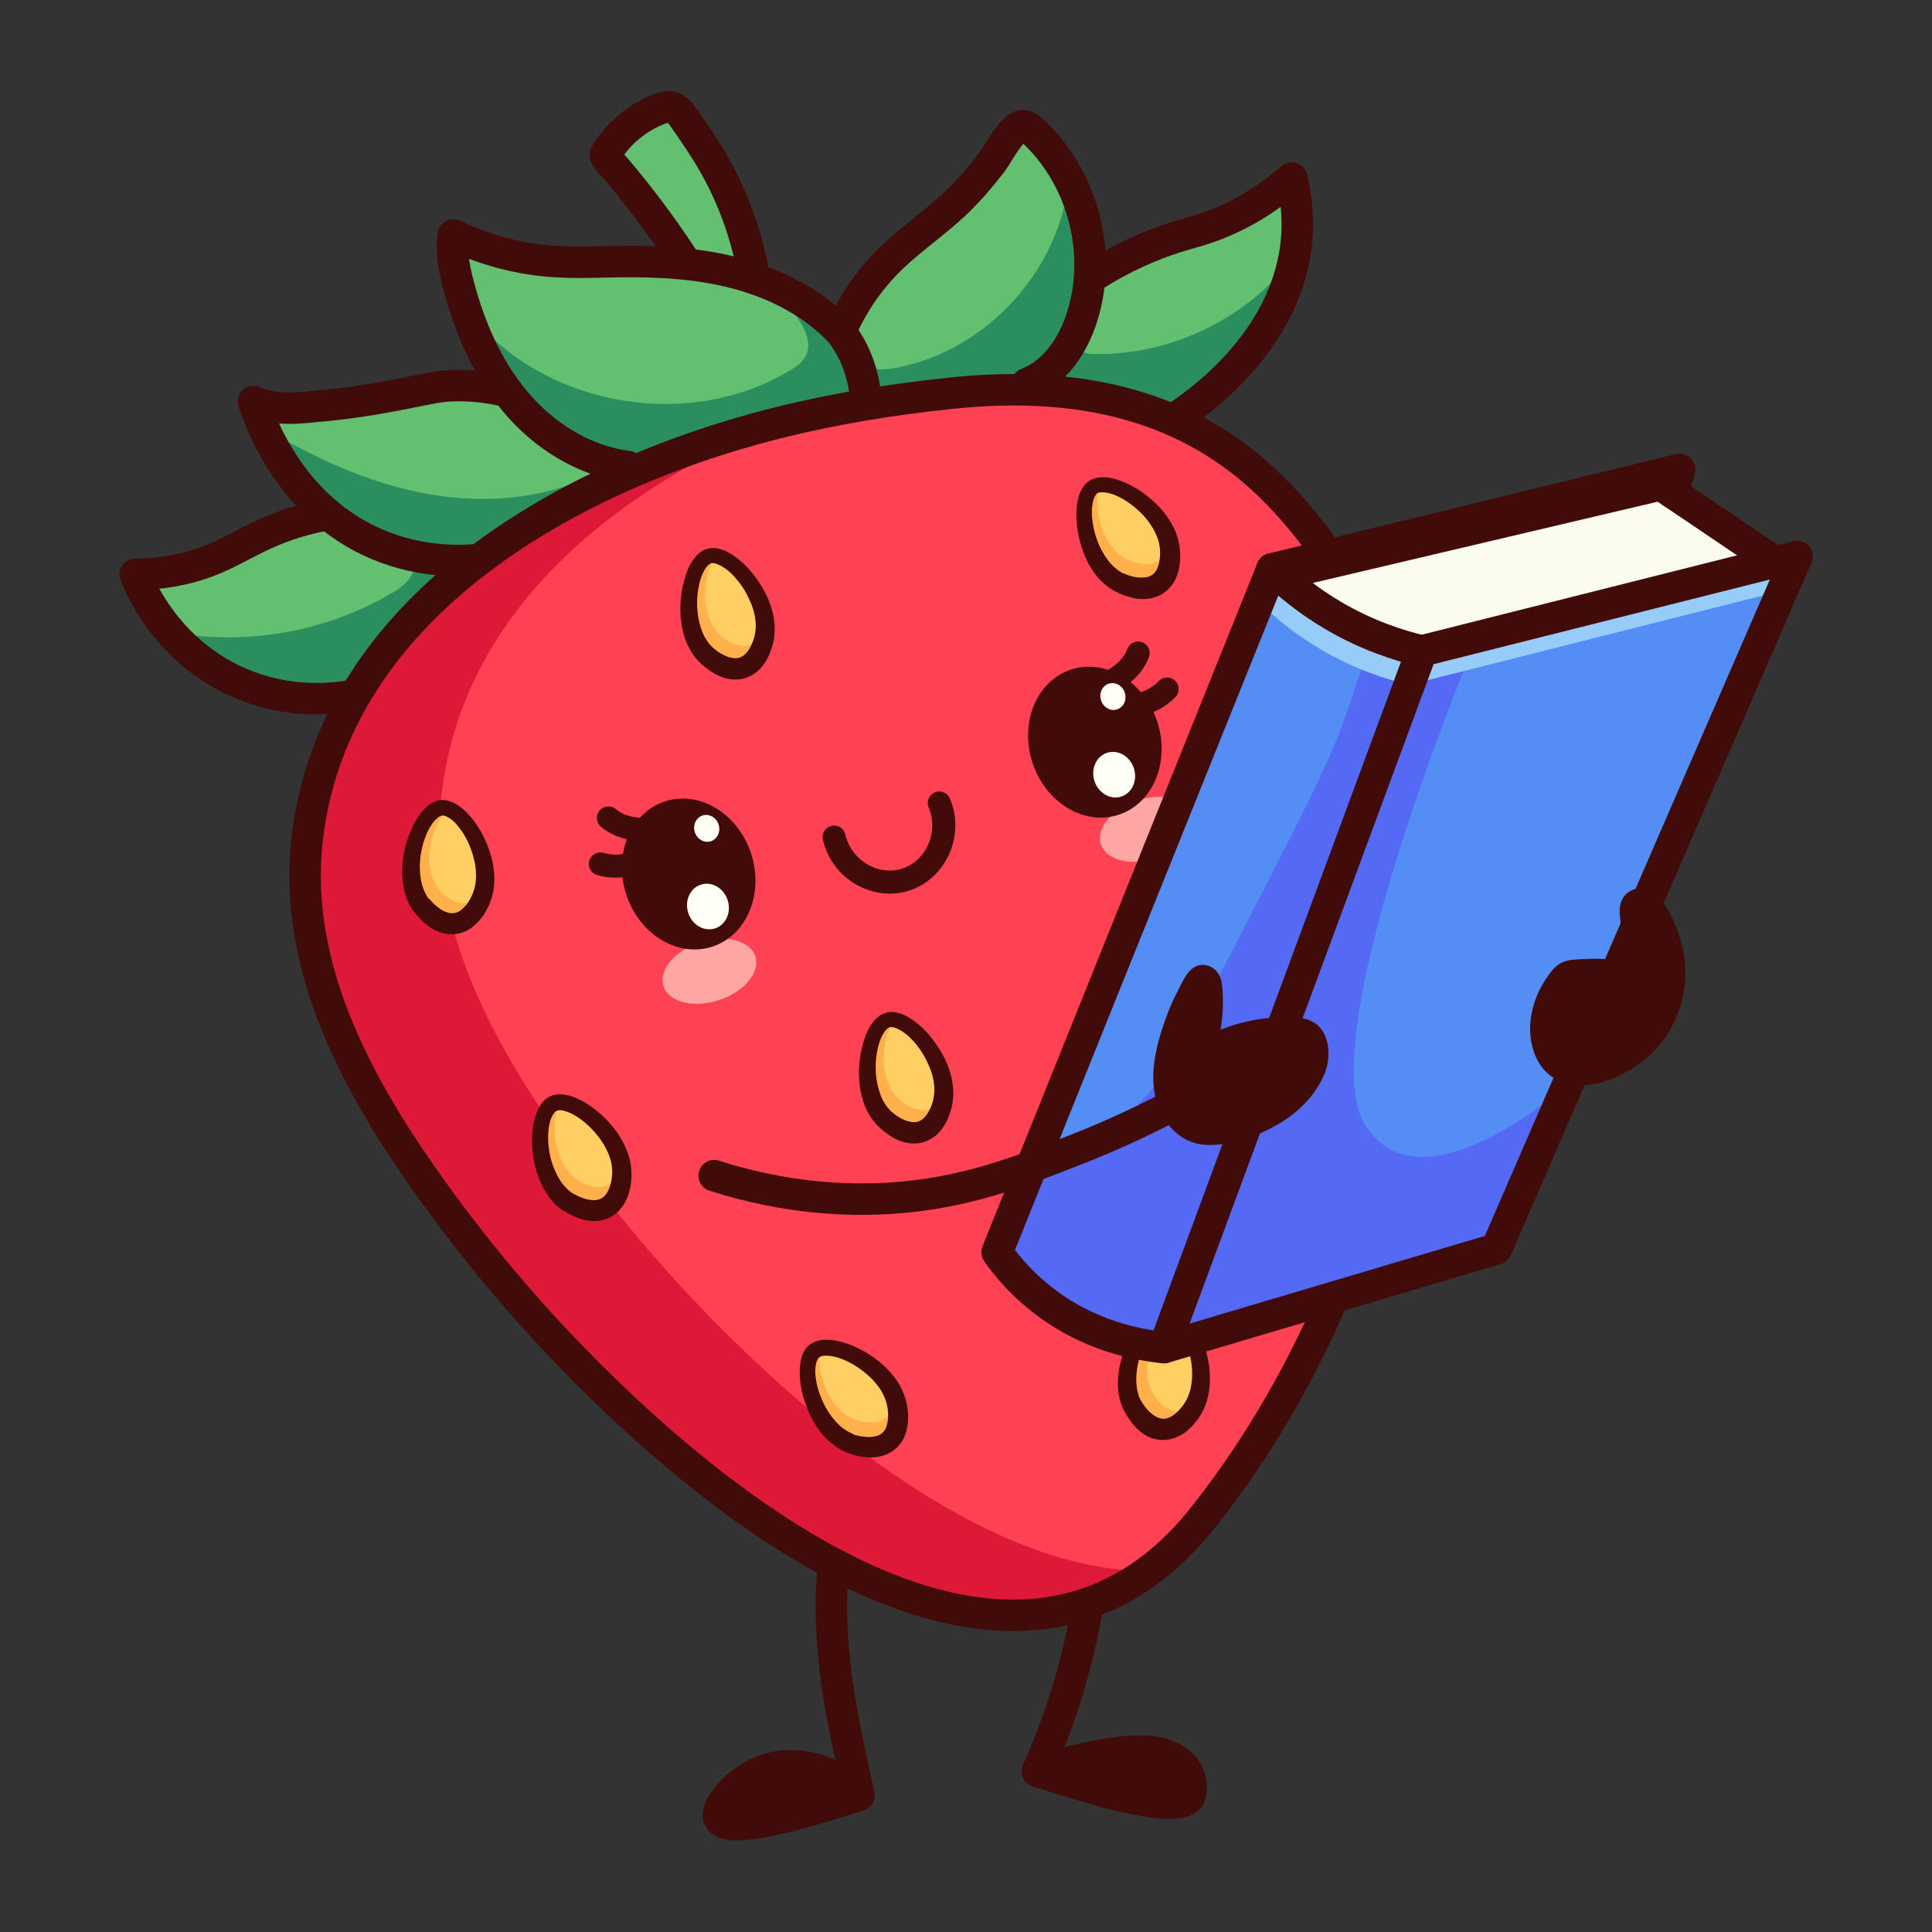 <svg xmlns="http://www.w3.org/2000/svg" xmlns:xlink="http://www.w3.org/1999/xlink" version="1.1" width="1000" height="1000" viewBox="0 0 1000 1000" xml:space="preserve">
<rect x="0" y="0" width="1000" height="1000" fill="#333333" stroke="none"/>
<desc>Created with Fabric.js 3.5.0</desc>
<defs>
</defs>
<rect x="0" y="0" width="100%" height="100%" fill="rgba(255,255,255,0)"/>
<g transform="matrix(-0.909 0 0 0.909 500 500)" id="166112">
<g style="" vector-effect="non-scaling-stroke">
		<g transform="matrix(1 0 0 1 -84.958 460.799)" id="Layer_1">
<path style="stroke: none; stroke-width: 1; stroke-dasharray: none; stroke-linecap: butt; stroke-dashoffset: 0; stroke-linejoin: miter; stroke-miterlimit: 4; is-custom-font: none; font-file-url: none; fill: rgb(65,11,9); fill-rule: nonzero; opacity: 1;" transform=" translate(-915.042, -1460.799)" d="M 879.3 1469.9 c 6.6 3.3 14.4 3.8 21.8 3.8 c 11.5 0 23 -0.9 34.3 -3.2 c 4.9 -1 9.7 -1.9 14 -4.5 c 2.1 -1.3 7.1 -3.8 6.2 -7 c -0.2 -0.8 -0.9 -1.5 -1.6 -2 c -3.6 -2.6 -8.4 -3.8 -12.7 -4.8 c -5.4 -1.3 -10.9 -2.4 -16.4 -3.2 c -9.4 -1.2 -18.8 -1.1 -28.3 -1.1 c -2.4 0 -4.9 0 -7.2 0.6 c -3.8 0.9 -7.2 3.1 -10 5.8 c -2.6 2.5 -4.8 5.6 -5 9.1 c -0.1 1.2 0.1 2.5 0.9 3.5 c 0.5 0.8 1.4 1.3 2.2 1.8 C 878.1 1469.3 878.7 1469.6 879.3 1469.9 z" stroke-linecap="round"/>
</g>
		<g transform="matrix(1 0 0 1 101.597 472.327)" id="Layer_1">
<path style="stroke: none; stroke-width: 1; stroke-dasharray: none; stroke-linecap: butt; stroke-dashoffset: 0; stroke-linejoin: miter; stroke-miterlimit: 4; is-custom-font: none; font-file-url: none; fill: rgb(65,11,9); fill-rule: nonzero; opacity: 1;" transform=" translate(-1101.597, -1472.327)" d="M 1119.7 1460.2 c 11.9 6.1 23.9 19.4 20.8 25.4 c -1.7 3.3 -7 3.4 -10.2 3.4 c -10.5 0 -21.2 -2.7 -31.3 -5.3 c -5.9 -1.5 -11.7 -3.1 -17.5 -4.9 c -3.5 -1 -7 -2.1 -10.4 -3.2 c -1.8 -0.6 -3.6 -1.2 -5.5 -1.7 c -1.2 -0.4 -3.3 -0.5 -3.4 -2.1 c -0.1 -1.7 3.4 -3.7 4.6 -4.6 c 3.7 -2.8 7.8 -5.3 12.1 -7.1 c 8 -3.5 16.9 -5.1 25.6 -4.2 C 1109.8 1456.3 1115 1457.8 1119.7 1460.2 z" stroke-linecap="round"/>
</g>
		<g transform="matrix(1 0 0 1 -84.402 382.966)" id="Layer_1">
<path style="stroke: rgb(65,11,9); stroke-width: 17.925; stroke-dasharray: none; stroke-linecap: round; stroke-dashoffset: 0; stroke-linejoin: round; stroke-miterlimit: 10; is-custom-font: none; font-file-url: none; fill: none; fill-rule: nonzero; opacity: 1;" transform=" translate(-915.598, -1382.966)" d="M 925.6 1289.2 c -0.6 23 0.6 52.5 7.2 85.9 c 6.7 34.1 17.1 62.2 26.6 83.5 c -2.5 -0.8 -53.3 -17.5 -73.2 -9.3 c -2.9 1.2 -9.1 3.7 -12.3 9.9 c -2.5 4.9 -2.6 11 -1.2 13.7 c 3.4 6.3 22.5 6.9 86.7 -14.4" stroke-linecap="round"/>
</g>
		<g transform="matrix(1 0 0 1 100.948 389.81)" id="Layer_1">
<path style="stroke: rgb(65,11,9); stroke-width: 17.925; stroke-dasharray: none; stroke-linecap: round; stroke-dashoffset: 0; stroke-linejoin: round; stroke-miterlimit: 10; is-custom-font: none; font-file-url: none; fill: none; fill-rule: nonzero; opacity: 1;" transform=" translate(-1100.948, -1389.811)" d="M 1062.5 1290.7 c 12.4 28.2 15.5 59.8 13.7 90.5 c -1.9 30.8 -8.6 61 -15.3 91 c 17.1 -16.8 40.8 -21.3 58.8 -12.1 c 11.9 6.1 23.9 19.4 20.8 25.4 c -2.8 5.3 -18.5 6.8 -79.6 -13.3" stroke-linecap="round"/>
</g>
		<g transform="matrix(1 0 0 1 142.032 -320.886)" id="Layer_1">
<path style="stroke: none; stroke-width: 1; stroke-dasharray: none; stroke-linecap: butt; stroke-dashoffset: 0; stroke-linejoin: miter; stroke-miterlimit: 4; is-custom-font: none; font-file-url: none; fill: rgb(99,192,112); fill-rule: nonzero; opacity: 1;" transform=" translate(-1142.032, -679.114)" d="M 1439.8 772.3 c -24.3 -7 -47.3 -26.5 -73.6 -24.9 c -0.6 0 -1.2 0.1 -1.6 -0.3 c -1 -0.7 -0.4 -2.2 0.1 -3.2 c 0.8 -1.4 1.4 -2.8 2 -4.1 c 20.1 -18.1 29.8 -39 33.1 -46.2 c 2.8 -6.1 4.7 -11.4 5.8 -14.9 c -10.2 4.7 -21.9 4.1 -33 3 c -14.1 -1.3 -26.2 -2.6 -50.3 -7.1 c -17.5 -3.3 -21.8 -4.8 -31.6 -5 c -1.8 0 -3.5 0 -5.2 0 c -6.7 -0.9 -13.5 -1.6 -20.3 -2.5 c 11.3 -16.9 18.9 -36.3 24 -56 c 2.3 -8.9 4.1 -18.2 2.6 -27.3 c -17.4 8.4 -36.3 13.6 -55.6 15 c -12.8 1 -25.6 0.3 -38.5 0.2 c -12.4 -0.2 -24.9 0.2 -37.3 1.4 c 3.3 -6.4 6.9 -12.7 11.1 -18.8 c 10.2 -14.4 21.1 -28.3 32.8 -41.6 c 0.4 -0.5 0.8 -1 0.8 -1.6 c 0 -0.5 -0.3 -1 -0.5 -1.5 c -7.1 -11.5 -18.1 -20.6 -30.8 -25.2 c -1.8 -0.6 -3.6 -1.2 -5.5 -1 c -3.5 0.5 -6 3.6 -8 6.5 c -5.7 8.2 -11.4 16.5 -16.4 25.1 c -8.2 14.2 -14.6 29.5 -19 45.3 c -2.1 7.4 -4 14.3 -6.5 21.5 c -17.7 6.3 -34.3 15.9 -47.2 29.6 c -6.7 -15.6 -16.5 -29.9 -28.7 -41.8 c -11.3 -11 -24.4 -19.8 -35.9 -30.5 c -8 -7.5 -15.1 -15.9 -21.8 -24.5 c -3.4 -4.5 -12.1 -21.9 -18.4 -20.6 c -1.6 0.3 -2.9 1.4 -4.1 2.5 c -22.5 20.4 -34.6 51.3 -33.1 81.6 c -0.5 -0.1 -0.9 -0.3 -1.3 -0.4 c -13.1 -3.6 -24.1 -11.5 -37 -16.4 c -14.9 -5.7 -21.8 -6.3 -34.4 -11.3 c -10.8 -4.3 -25.8 -11.8 -42.2 -26.1 c -3.1 13 -3.5 24.3 -2.9 33.5 c 4.4 61 60.6 97.7 70.8 104.2 l 465.2 156.5 c 10.2 2 37.3 6 67 -7.2 c 40 -17.8 55.3 -53.5 58.5 -61.4 C 1458.6 776.9 1447.4 774.4 1439.8 772.3 z" stroke-linecap="round"/>
</g>
		<g transform="matrix(1 0 0 1 134.1 -298.717)" id="Layer_1">
<path style="stroke: none; stroke-width: 1; stroke-dasharray: none; stroke-linecap: butt; stroke-dashoffset: 0; stroke-linejoin: miter; stroke-miterlimit: 4; is-custom-font: none; font-file-url: none; fill: rgb(23,125,89); fill-rule: nonzero; opacity: 0.74;" transform=" translate(-1134.1, -701.283)" d="M 1445.2 811.1 c -41.2 5.8 -84.4 -2.9 -120 -24.5 c -6.7 -4 -14 -11.8 -10 -18.5 c 1.8 -3 5.2 -4.4 8.4 -5.7 c 32.6 -13.8 60.4 -38.7 77.7 -69.6 c -29.4 17.6 -61 32.3 -94.7 38.4 s -69.8 2.8 -99.9 -13.6 c 29.1 -23.5 53.8 -52.5 72.3 -84.9 c -43 49.7 -123.1 62.2 -179.2 27.9 c -3.1 -1.9 -6.1 -3.9 -8 -7 c -5.6 -9 1.7 -20.3 8.6 -28.3 c -11.3 9.1 -22.6 18.3 -33.9 27.4 c -2.9 2.3 -5.8 4.7 -9.3 6.1 c -5.6 2.2 -12 1.6 -17.9 0.5 c -50.1 -9.6 -91.5 -54 -97.5 -104.6 c -11.5 27.8 -14.2 59.2 -7.6 88.5 c 0.5 2.2 1 4.8 -0.5 6.5 c -1.3 1.5 -3.5 1.7 -5.4 1.8 c -44.3 1.3 -88.7 -20.1 -115.3 -55.6 c 7.6 25.1 16.5 45.8 35 65.2 c 8.6 9 22 24 34.3 28.1 c 0.1 0 465.2 156.5 465.2 156.5 c 10.2 2 37.3 6 67 -7.2 c 14.3 -6.3 29.6 -17.9 40.7 -28.9 C 1452 810.1 1448.6 810.6 1445.2 811.1 z" stroke-linecap="round"/>
</g>
		<g transform="matrix(1 0 0 1 58.866 20.81)" id="Layer_1">
<path style="stroke: none; stroke-width: 1; stroke-dasharray: none; stroke-linecap: butt; stroke-dashoffset: 0; stroke-linejoin: miter; stroke-miterlimit: 4; is-custom-font: none; font-file-url: none; fill: rgb(254,65,83); fill-rule: nonzero; opacity: 1;" transform=" translate(-1058.866, -1020.81)" d="M 898.9 682.8 c -27.7 9.1 -53.2 24.3 -75.8 47.4 c -101.1 103.6 -94.5 269.8 -54.3 398.6 c 20.9 66.7 52.6 130.2 96.1 185.1 c 108.4 136.8 282.7 -9.8 366.8 -98.6 c 28.6 -30.2 54.9 -62.6 78.7 -96.7 c 38.3 -54.8 72 -119.5 65 -188.4 c -13.1 -129.2 -139.7 -203.8 -253.2 -235.5 c -37.2 -10.4 -75.7 -16.9 -114.1 -20.9 C 969.8 669.8 932.8 671.7 898.9 682.8 z" stroke-linecap="round"/>
</g>
		<g transform="matrix(1 0 0 1 136.314 30.208)" id="Layer_1">
<path style="stroke: none; stroke-width: 1; stroke-dasharray: none; stroke-linecap: butt; stroke-dashoffset: 0; stroke-linejoin: miter; stroke-miterlimit: 4; is-custom-font: none; font-file-url: none; fill: rgb(211,11,47); fill-rule: nonzero; opacity: 0.74;" transform=" translate(-1136.314, -1030.208)" d="M 1375.5 930.2 c -13.1 -129.2 -139.7 -203.8 -253.2 -235.5 c -5 -1.4 -10 -2.7 -15.1 -4 c 93.7 39 180.9 108.3 191.7 214.3 c 7 68.9 -26.7 133.6 -65 188.4 c -23.9 34.1 -50.1 66.5 -78.7 96.7 c -59.5 62.9 -164.4 154.8 -259 154.4 c 108.3 79.9 259.2 -48.5 335.6 -129.2 c 28.6 -30.2 54.9 -62.6 78.7 -96.7 C 1348.8 1063.8 1382.5 999.1 1375.5 930.2 z" stroke-linecap="round"/>
</g>
		<g transform="matrix(1 0 0 1 -91.821 -244.593)" id="Layer_1">
<path style="stroke: none; stroke-width: 1; stroke-dasharray: none; stroke-linecap: butt; stroke-dashoffset: 0; stroke-linejoin: miter; stroke-miterlimit: 4; is-custom-font: none; font-file-url: none; fill: rgb(255,207,99); fill-rule: nonzero; opacity: 1;" transform=" translate(-908.179, -755.408)" d="M 913.5 781.1 c -0.6 0.3 -14.1 7.7 -23.1 1.2 c -8.2 -5.9 -6.7 -19.1 -6.5 -20.8 c 2.8 -22.3 33.4 -40.9 43.5 -34.3 C 937.6 733.9 933.1 770.1 913.5 781.1 z" stroke-linecap="round"/>
</g>
		<g transform="matrix(1 0 0 1 -91.807 -244.64)" id="Layer_1">
<path style="stroke: none; stroke-width: 1; stroke-dasharray: none; stroke-linecap: butt; stroke-dashoffset: 0; stroke-linejoin: miter; stroke-miterlimit: 4; is-custom-font: none; font-file-url: none; fill: rgb(255,176,74); fill-rule: nonzero; opacity: 1;" transform=" translate(-908.193, -755.36)" d="M 927.5 727.2 c -1.2 -0.8 -2.6 -1.2 -4.3 -1.3 c 5.2 9.1 0.7 33.9 -13.8 42 c -0.5 0.3 -11.6 6.4 -19.1 1 c -4 -2.9 -5.2 -7.8 -5.5 -11.7 c -0.4 1.4 -0.7 2.8 -0.9 4.2 c -0.2 1.7 -1.7 14.9 6.5 20.8 c 9 6.4 22.5 -0.9 23.1 -1.2 C 933.1 770.1 937.6 733.9 927.5 727.2 z" stroke-linecap="round"/>
</g>
		<g transform="matrix(1 0 0 1 -92.417 -243.624)" id="Layer_1">
<path style="stroke: none; stroke-width: 1; stroke-dasharray: none; stroke-linecap: butt; stroke-dashoffset: 0; stroke-linejoin: miter; stroke-miterlimit: 4; is-custom-font: none; font-file-url: none; fill: rgb(65,11,9); fill-rule: nonzero; opacity: 1;" transform=" translate(-907.583, -756.376)" d="M 916.3 786 l -0.8 0.4 l -0.7 0.4 c -0.5 0.2 -0.9 0.5 -1.4 0.7 c -0.9 0.4 -1.9 0.8 -2.8 1.2 c -1.9 0.7 -3.9 1.3 -6 1.8 c -2.1 0.4 -4.3 0.7 -6.7 0.5 c -2.3 -0.1 -4.8 -0.6 -7.1 -1.6 c -2.4 -0.9 -4.5 -2.5 -6.3 -4.3 c -0.4 -0.5 -0.8 -0.9 -1.3 -1.4 l -1.1 -1.5 c -0.4 -0.5 -0.6 -1 -0.9 -1.6 c -0.3 -0.5 -0.6 -1.1 -0.8 -1.6 c -1 -2.1 -1.5 -4.3 -1.9 -6.4 c -0.4 -2.1 -0.5 -4.2 -0.5 -6.3 c 0 -4 0.8 -8.4 2.2 -12.3 c 1.4 -3.9 3.5 -7.4 5.8 -10.6 c 2.3 -3.2 5 -6 7.9 -8.6 c 2.9 -2.6 6 -4.9 9.3 -6.8 c 3.3 -2 6.8 -3.7 10.6 -4.9 c 1.9 -0.6 3.9 -1.1 6.1 -1.3 c 2.2 -0.2 4.5 -0.2 7 0.6 c 0.6 0.2 1.3 0.4 1.9 0.8 l 0.9 0.5 c 0.3 0.2 0.6 0.4 0.9 0.6 c 0.6 0.4 1.1 0.9 1.5 1.4 c 0.5 0.5 0.8 1 1.2 1.5 c 1.4 2.1 2.2 4.2 2.7 6.2 c 0.6 2 0.9 4.1 1 6 c 0.2 2 0.2 3.9 0.1 5.9 c -0.1 3.9 -0.7 7.7 -1.6 11.4 c -0.9 3.7 -2.1 7.4 -3.7 11 c -1.6 3.6 -3.6 7 -6.2 10.2 C 923.1 780.9 920 783.8 916.3 786 z M 910.8 776.3 c 2.5 -1.3 4.7 -3.2 6.8 -5.4 c 2 -2.3 3.7 -4.9 5.2 -7.7 c 3 -5.6 4.8 -12.1 5.4 -18.5 c 0.1 -1.6 0.2 -3.2 0.1 -4.7 c -0.1 -1.6 -0.3 -3.1 -0.6 -4.5 c -0.3 -1.4 -0.9 -2.6 -1.4 -3.5 c -0.2 -0.2 -0.3 -0.4 -0.4 -0.6 c -0.1 -0.2 -0.3 -0.3 -0.4 -0.4 c -0.1 0 -0.1 -0.1 -0.2 -0.2 c -0.1 0 -0.2 -0.1 -0.2 -0.1 c -0.1 -0.1 -0.4 -0.1 -0.6 -0.2 c -0.8 -0.3 -2.1 -0.3 -3.5 -0.2 c -1.4 0.2 -2.8 0.5 -4.3 1 c -2.9 1 -5.8 2.5 -8.5 4.3 c -2.7 1.8 -5.2 3.9 -7.5 6.1 c -2.3 2.3 -4.4 4.7 -6.1 7.4 c -1.7 2.6 -3.1 5.4 -4 8.2 c -0.9 2.9 -1.2 5.6 -1.1 8.6 c 0.1 3 0.7 5.8 1.7 8 c 1.1 2.2 2.5 3.5 4.3 4.2 c 0.9 0.4 2 0.6 3.2 0.7 c 1.2 0.1 2.5 0 3.9 -0.1 c 1.4 -0.2 2.8 -0.5 4.3 -1 c 0.7 -0.2 1.4 -0.5 2.1 -0.8 c 0.3 -0.1 0.7 -0.3 1 -0.4 L 910.8 776.3 z" stroke-linecap="round"/>
</g>
		<g transform="matrix(1 0 0 1 -112.658 230.796)" id="Layer_1">
<path style="stroke: none; stroke-width: 1; stroke-dasharray: none; stroke-linecap: butt; stroke-dashoffset: 0; stroke-linejoin: miter; stroke-miterlimit: 4; is-custom-font: none; font-file-url: none; fill: rgb(255,207,99); fill-rule: nonzero; opacity: 1;" transform=" translate(-887.342, -1230.796)" d="M 905.8 1249.3 c -0.3 0.6 -6.8 14.5 -17.8 14.7 c -10.1 0.1 -16.8 -11.4 -17.6 -12.9 c -11 -19.6 2.6 -52.8 14.6 -53.5 C 897.1 1197 915 1228.8 905.8 1249.3 z" stroke-linecap="round"/>
</g>
		<g transform="matrix(1 0 0 1 -111.532 230.895)" id="Layer_1">
<path style="stroke: none; stroke-width: 1; stroke-dasharray: none; stroke-linecap: butt; stroke-dashoffset: 0; stroke-linejoin: miter; stroke-miterlimit: 4; is-custom-font: none; font-file-url: none; fill: rgb(255,176,74); fill-rule: nonzero; opacity: 1;" transform=" translate(-888.467, -1230.895)" d="M 885 1197.7 c -1.4 0.1 -2.8 0.6 -4.2 1.5 c 9.6 4.2 20.7 26.8 13.9 42 c -0.2 0.5 -5.6 12 -14.7 12.2 c -4.9 0.1 -8.8 -3.2 -11.4 -6.1 c 0.5 1.4 1.1 2.7 1.8 3.9 c 0.8 1.5 7.5 13 17.6 12.9 c 11.1 -0.2 17.5 -14.1 17.8 -14.7 C 915 1228.8 897.1 1197 885 1197.7 z" stroke-linecap="round"/>
</g>
		<g transform="matrix(1 0 0 1 -112.692 231.61)" id="Layer_1">
<path style="stroke: none; stroke-width: 1; stroke-dasharray: none; stroke-linecap: butt; stroke-dashoffset: 0; stroke-linejoin: miter; stroke-miterlimit: 4; is-custom-font: none; font-file-url: none; fill: rgb(65,11,9); fill-rule: nonzero; opacity: 1;" transform=" translate(-887.308, -1231.61)" d="M 910.8 1251.6 l -0.4 0.8 l -0.4 0.7 c -0.2 0.5 -0.5 0.9 -0.7 1.4 c -0.5 0.9 -1 1.8 -1.6 2.6 c -1.1 1.7 -2.4 3.4 -3.8 5 c -1.5 1.6 -3.1 3.1 -5 4.4 c -2 1.3 -4.2 2.4 -6.7 2.9 c -2.5 0.6 -5.1 0.7 -7.6 0.2 c -0.6 -0.1 -1.2 -0.3 -1.9 -0.4 l -1.8 -0.6 c -0.6 -0.2 -1.1 -0.5 -1.7 -0.7 c -0.5 -0.3 -1.1 -0.5 -1.6 -0.8 c -2.1 -1.1 -3.8 -2.6 -5.3 -4.1 c -1.6 -1.5 -2.9 -3.1 -4.1 -4.7 c -2.4 -3.2 -4.4 -7.2 -5.5 -11.2 c -1.1 -4 -1.6 -8 -1.6 -11.9 c 0 -3.9 0.4 -7.8 1.2 -11.6 c 0.8 -3.8 1.9 -7.4 3.4 -11 c 1.4 -3.6 3.3 -7 5.6 -10.3 c 1.2 -1.6 2.5 -3.2 4.1 -4.7 c 1.6 -1.5 3.5 -2.9 6 -3.7 c 0.7 -0.2 1.3 -0.4 2 -0.5 l 1.1 -0.1 c 0.4 0 0.7 0 1.1 0 c 0.7 0 1.4 0.1 2 0.2 c 0.7 0.1 1.3 0.3 1.9 0.5 c 2.4 0.8 4.2 2.1 5.9 3.4 c 1.7 1.3 3.1 2.8 4.4 4.3 c 1.3 1.5 2.5 3.1 3.6 4.7 c 2.2 3.2 4 6.6 5.5 10.1 c 1.5 3.5 2.7 7.2 3.5 11 c 0.8 3.8 1.2 7.8 1.1 11.9 C 913.3 1243.4 912.5 1247.6 910.8 1251.6 z M 900.7 1247 c 1.2 -2.5 1.9 -5.4 2.2 -8.4 c 0.3 -3 0.1 -6.2 -0.3 -9.3 c -1 -6.3 -3.3 -12.6 -6.7 -18.1 c -0.8 -1.4 -1.7 -2.7 -2.8 -3.9 c -1 -1.2 -2.1 -2.3 -3.2 -3.2 c -1.1 -0.9 -2.3 -1.6 -3.2 -2 c -0.2 -0.1 -0.5 -0.2 -0.7 -0.2 c -0.2 0 -0.4 -0.1 -0.6 -0.1 c -0.1 0 -0.2 0 -0.3 0 c -0.1 0 -0.2 0 -0.3 0 c -0.2 0 -0.4 0.1 -0.6 0.2 c -0.8 0.3 -1.9 1 -2.9 1.9 c -1 0.9 -1.9 2.1 -2.8 3.3 c -1.7 2.6 -3.2 5.5 -4.3 8.5 c -1.1 3 -1.9 6.2 -2.4 9.4 c -0.5 3.2 -0.7 6.4 -0.5 9.6 c 0.2 3.1 0.7 6.2 1.7 9 c 1 2.8 2.3 5.2 4.3 7.6 c 1.8 2.3 4 4.3 6.2 5.4 c 2.1 1.1 4.1 1.4 6 0.8 c 1 -0.2 2 -0.7 3 -1.3 c 1 -0.6 2.1 -1.5 3.1 -2.4 c 1 -1 2 -2.1 2.8 -3.3 c 0.4 -0.6 0.9 -1.2 1.3 -1.9 c 0.2 -0.3 0.4 -0.6 0.6 -1 L 900.7 1247 z" stroke-linecap="round"/>
</g>
		<g transform="matrix(1 0 0 1 136.081 -201.538)" id="Layer_1">
<path style="stroke: none; stroke-width: 1; stroke-dasharray: none; stroke-linecap: butt; stroke-dashoffset: 0; stroke-linejoin: miter; stroke-miterlimit: 4; is-custom-font: none; font-file-url: none; fill: rgb(255,207,99); fill-rule: nonzero; opacity: 1;" transform=" translate(-1136.082, -798.462)" d="M 1148.8 822.1 c -0.4 0.5 -11.2 11.5 -21.7 8 c -9.6 -3.2 -12.1 -16.3 -12.4 -18 c -3.9 -22.2 19.9 -48.9 31.4 -45.7 C 1157.8 769.8 1164.2 805.7 1148.8 822.1 z" stroke-linecap="round"/>
</g>
		<g transform="matrix(1 0 0 1 136.158 -201.589)" id="Layer_1">
<path style="stroke: none; stroke-width: 1; stroke-dasharray: none; stroke-linecap: butt; stroke-dashoffset: 0; stroke-linejoin: miter; stroke-miterlimit: 4; is-custom-font: none; font-file-url: none; fill: rgb(255,176,74); fill-rule: nonzero; opacity: 1;" transform=" translate(-1136.158, -798.411)" d="M 1146.2 766.4 c -1.4 -0.4 -2.9 -0.3 -4.5 0 c 7.7 7.1 10.7 32.1 -0.7 44.2 c -0.4 0.4 -9.2 9.5 -17.9 6.6 c -4.7 -1.6 -7.3 -5.9 -8.7 -9.5 c 0 1.5 0.2 2.9 0.4 4.3 c 0.3 1.7 2.8 14.8 12.4 18 c 10.5 3.5 21.2 -7.5 21.7 -8 C 1164.2 805.7 1157.8 769.8 1146.2 766.4 z" stroke-linecap="round"/>
</g>
		<g transform="matrix(1 0 0 1 135.796 -200.548)" id="Layer_1">
<path style="stroke: none; stroke-width: 1; stroke-dasharray: none; stroke-linecap: butt; stroke-dashoffset: 0; stroke-linejoin: miter; stroke-miterlimit: 4; is-custom-font: none; font-file-url: none; fill: rgb(65,11,9); fill-rule: nonzero; opacity: 1;" transform=" translate(-1135.796, -799.452)" d="M 1152.8 825.9 l -0.6 0.6 l -0.6 0.6 c -0.4 0.4 -0.8 0.7 -1.1 1.1 c -0.8 0.7 -1.5 1.3 -2.4 2 c -1.6 1.2 -3.3 2.4 -5.2 3.5 c -1.9 1 -3.9 1.9 -6.2 2.5 c -2.3 0.5 -4.7 0.9 -7.3 0.6 c -2.5 -0.2 -5.1 -1.1 -7.3 -2.3 c -0.5 -0.3 -1.1 -0.6 -1.6 -1 l -1.5 -1.1 c -0.5 -0.4 -0.9 -0.8 -1.3 -1.2 c -0.4 -0.4 -0.9 -0.8 -1.2 -1.3 c -1.6 -1.8 -2.7 -3.7 -3.7 -5.6 c -1 -1.9 -1.7 -3.9 -2.3 -5.8 c -1.2 -3.8 -1.8 -8.3 -1.5 -12.4 c 0.2 -4.1 1.1 -8.1 2.4 -11.8 c 1.3 -3.7 3 -7.2 5 -10.5 c 2 -3.3 4.3 -6.4 6.8 -9.3 c 2.5 -2.9 5.4 -5.5 8.7 -7.9 c 1.7 -1.1 3.4 -2.2 5.4 -3.1 c 2 -0.8 4.2 -1.5 6.9 -1.5 c 0.7 0 1.3 0 2 0.2 l 1 0.2 c 0.3 0.1 0.7 0.2 1 0.3 c 0.7 0.2 1.3 0.6 1.9 0.9 c 0.6 0.3 1.1 0.7 1.6 1.1 c 2 1.6 3.3 3.4 4.4 5.1 c 1.1 1.8 2 3.6 2.7 5.5 c 0.7 1.8 1.3 3.7 1.8 5.6 c 1 3.7 1.6 7.5 1.9 11.4 c 0.3 3.8 0.2 7.7 -0.3 11.6 c -0.5 3.9 -1.4 7.8 -2.9 11.5 C 1157.8 819 1155.7 822.7 1152.8 825.9 z M 1144.7 818.2 c 2 -2 3.6 -4.4 4.9 -7.1 c 1.2 -2.8 2.1 -5.8 2.7 -8.9 c 1.2 -6.3 1.1 -13 -0.3 -19.2 c -0.3 -1.6 -0.8 -3.1 -1.3 -4.6 c -0.5 -1.5 -1.2 -2.8 -1.9 -4.1 c -0.7 -1.2 -1.6 -2.3 -2.4 -2.9 c -0.2 -0.1 -0.4 -0.3 -0.6 -0.4 c -0.2 -0.1 -0.4 -0.2 -0.5 -0.3 c -0.1 0 -0.2 -0.1 -0.2 -0.1 c -0.1 0 -0.2 0 -0.3 0 c -0.1 -0.1 -0.4 0 -0.6 0 c -0.9 0 -2.1 0.3 -3.4 0.9 c -1.3 0.6 -2.5 1.3 -3.8 2.2 c -2.5 1.8 -4.8 4.1 -6.8 6.6 c -2.1 2.5 -3.9 5.2 -5.4 8.1 c -1.5 2.9 -2.8 5.8 -3.7 8.8 c -0.9 3 -1.4 6.1 -1.4 9 c 0 3 0.5 5.7 1.5 8.6 c 1 2.8 2.4 5.4 4 7.1 c 1.7 1.8 3.4 2.6 5.4 2.8 c 1 0.1 2.1 0 3.3 -0.3 c 1.2 -0.2 2.4 -0.7 3.7 -1.3 c 1.3 -0.6 2.5 -1.3 3.8 -2.2 c 0.6 -0.4 1.2 -0.9 1.8 -1.4 c 0.3 -0.2 0.6 -0.5 0.9 -0.7 L 1144.7 818.2 z" stroke-linecap="round"/>
</g>
		<g transform="matrix(1 0 0 1 34.397 62.562)" id="Layer_1">
<path style="stroke: none; stroke-width: 1; stroke-dasharray: none; stroke-linecap: butt; stroke-dashoffset: 0; stroke-linejoin: miter; stroke-miterlimit: 4; is-custom-font: none; font-file-url: none; fill: rgb(255,207,99); fill-rule: nonzero; opacity: 1;" transform=" translate(-1034.397, -1062.562)" d="M 1047.1 1086.2 c -0.4 0.5 -11.2 11.5 -21.7 8 c -9.6 -3.2 -12.1 -16.3 -12.4 -18 c -3.9 -22.2 19.9 -48.9 31.4 -45.7 C 1056.2 1033.9 1062.5 1069.9 1047.1 1086.2 z" stroke-linecap="round"/>
</g>
		<g transform="matrix(1 0 0 1 34.474 62.611)" id="Layer_1">
<path style="stroke: none; stroke-width: 1; stroke-dasharray: none; stroke-linecap: butt; stroke-dashoffset: 0; stroke-linejoin: miter; stroke-miterlimit: 4; is-custom-font: none; font-file-url: none; fill: rgb(255,176,74); fill-rule: nonzero; opacity: 1;" transform=" translate(-1034.474, -1062.611)" d="M 1044.5 1030.6 c -1.4 -0.4 -2.9 -0.3 -4.5 0 c 7.7 7.1 10.7 32.1 -0.7 44.2 c -0.4 0.4 -9.2 9.5 -17.9 6.6 c -4.7 -1.6 -7.3 -5.9 -8.7 -9.5 c 0 1.5 0.2 2.9 0.4 4.3 c 0.3 1.7 2.8 14.8 12.4 18 c 10.5 3.5 21.2 -7.5 21.7 -8 C 1062.5 1069.9 1056.2 1033.9 1044.5 1030.6 z" stroke-linecap="round"/>
</g>
		<g transform="matrix(1 0 0 1 34.096 63.652)" id="Layer_1">
<path style="stroke: none; stroke-width: 1; stroke-dasharray: none; stroke-linecap: butt; stroke-dashoffset: 0; stroke-linejoin: miter; stroke-miterlimit: 4; is-custom-font: none; font-file-url: none; fill: rgb(65,11,9); fill-rule: nonzero; opacity: 1;" transform=" translate(-1034.096, -1063.652)" d="M 1051.1 1090.1 l -0.6 0.6 l -0.6 0.6 c -0.4 0.4 -0.8 0.7 -1.1 1.1 c -0.8 0.7 -1.5 1.3 -2.4 2 c -1.6 1.2 -3.3 2.4 -5.2 3.5 c -1.9 1 -3.9 1.9 -6.2 2.5 c -2.3 0.5 -4.7 0.9 -7.3 0.6 c -2.5 -0.2 -5.1 -1.1 -7.3 -2.3 c -0.5 -0.3 -1.1 -0.6 -1.6 -1 l -1.5 -1.1 c -0.5 -0.4 -0.9 -0.8 -1.3 -1.2 c -0.4 -0.4 -0.9 -0.8 -1.2 -1.3 c -1.6 -1.8 -2.7 -3.7 -3.7 -5.6 c -1 -1.9 -1.7 -3.9 -2.3 -5.8 c -1.2 -3.8 -1.8 -8.3 -1.5 -12.4 c 0.2 -4.1 1.1 -8.1 2.4 -11.8 c 1.3 -3.7 3 -7.2 5 -10.5 c 2 -3.3 4.3 -6.4 6.8 -9.3 c 2.5 -2.9 5.4 -5.5 8.7 -7.9 c 1.7 -1.1 3.4 -2.2 5.4 -3.1 c 2 -0.8 4.2 -1.5 6.9 -1.5 c 0.7 0 1.3 0 2 0.2 l 1 0.2 c 0.3 0.1 0.7 0.2 1 0.3 c 0.7 0.2 1.3 0.6 1.9 0.9 c 0.6 0.3 1.1 0.7 1.6 1.1 c 2 1.6 3.3 3.4 4.4 5.1 c 1.1 1.8 2 3.6 2.7 5.5 c 0.7 1.8 1.3 3.7 1.8 5.6 c 1 3.7 1.6 7.5 1.9 11.4 c 0.3 3.8 0.2 7.7 -0.3 11.6 c -0.5 3.9 -1.4 7.8 -2.9 11.5 C 1056.2 1083.2 1054 1086.9 1051.1 1090.1 z M 1043 1082.4 c 2 -2 3.6 -4.4 4.9 -7.1 c 1.2 -2.8 2.1 -5.8 2.7 -8.9 c 1.2 -6.3 1.1 -13 -0.3 -19.2 c -0.3 -1.6 -0.8 -3.1 -1.3 -4.6 c -0.5 -1.5 -1.2 -2.8 -1.9 -4.1 c -0.7 -1.2 -1.6 -2.3 -2.4 -2.9 c -0.2 -0.1 -0.4 -0.3 -0.6 -0.4 c -0.2 -0.1 -0.4 -0.2 -0.5 -0.3 c -0.1 0 -0.2 -0.1 -0.2 -0.1 c -0.1 0 -0.2 0 -0.3 0 c -0.1 -0.1 -0.4 0 -0.6 0 c -0.9 0 -2.1 0.3 -3.4 0.9 c -1.3 0.6 -2.5 1.3 -3.8 2.2 c -2.5 1.8 -4.8 4.1 -6.8 6.6 c -2.1 2.5 -3.9 5.2 -5.4 8.1 c -1.5 2.9 -2.8 5.8 -3.7 8.8 c -0.9 3 -1.4 6.1 -1.4 9 c 0 3 0.5 5.7 1.5 8.6 c 1 2.8 2.4 5.4 4 7.1 c 1.7 1.8 3.4 2.6 5.4 2.8 c 1 0.1 2.1 0 3.3 -0.3 c 1.2 -0.2 2.4 -0.7 3.7 -1.3 c 1.3 -0.6 2.5 -1.3 3.8 -2.2 c 0.6 -0.4 1.2 -0.9 1.8 -1.4 c 0.3 -0.2 0.6 -0.5 0.9 -0.7 L 1043 1082.4 z" stroke-linecap="round"/>
</g>
		<g transform="matrix(1 0 0 1 294.995 -56.8)" id="Layer_1">
<path style="stroke: none; stroke-width: 1; stroke-dasharray: none; stroke-linecap: butt; stroke-dashoffset: 0; stroke-linejoin: miter; stroke-miterlimit: 4; is-custom-font: none; font-file-url: none; fill: rgb(255,207,99); fill-rule: nonzero; opacity: 1;" transform=" translate(-1294.995, -943.199)" d="M 1310.9 964.5 c -0.4 0.5 -9.1 13.2 -20 11.6 c -10 -1.5 -14.7 -14 -15.2 -15.6 c -7.6 -21.2 11.2 -51.6 23.2 -50.3 C 1310.9 911.4 1323.3 945.8 1310.9 964.5 z" stroke-linecap="round"/>
</g>
		<g transform="matrix(1 0 0 1 295.323 -56.834)" id="Layer_1">
<path style="stroke: none; stroke-width: 1; stroke-dasharray: none; stroke-linecap: butt; stroke-dashoffset: 0; stroke-linejoin: miter; stroke-miterlimit: 4; is-custom-font: none; font-file-url: none; fill: rgb(255,176,74); fill-rule: nonzero; opacity: 1;" transform=" translate(-1295.323, -943.166)" d="M 1298.9 910.1 c -1.4 -0.1 -2.9 0.1 -4.4 0.8 c 8.8 5.7 16 29.9 6.8 43.7 c -0.3 0.4 -7.5 10.9 -16.5 9.6 c -4.9 -0.7 -8.2 -4.6 -10.2 -7.9 c 0.3 1.4 0.7 2.8 1.1 4.2 c 0.6 1.6 5.2 14.1 15.2 15.6 c 10.9 1.7 19.6 -11 20 -11.6 C 1323.3 945.8 1310.9 911.4 1298.9 910.1 z" stroke-linecap="round"/>
</g>
		<g transform="matrix(1 0 0 1 294.804 -56.275)" id="Layer_1">
<path style="stroke: none; stroke-width: 1; stroke-dasharray: none; stroke-linecap: butt; stroke-dashoffset: 0; stroke-linejoin: miter; stroke-miterlimit: 4; is-custom-font: none; font-file-url: none; fill: rgb(65,11,9); fill-rule: nonzero; opacity: 1;" transform=" translate(-1294.804, -943.726)" d="M 1315.5 967.5 l -0.5 0.7 l -0.5 0.6 c -0.3 0.4 -0.6 0.8 -0.9 1.2 c -0.6 0.8 -1.3 1.6 -2 2.3 c -1.4 1.5 -2.9 3 -4.6 4.3 c -1.7 1.3 -3.5 2.5 -5.7 3.5 c -2.1 0.9 -4.5 1.6 -7.1 1.8 c -2.5 0.2 -5.2 -0.2 -7.6 -1 c -0.6 -0.2 -1.2 -0.5 -1.8 -0.7 l -1.6 -0.9 c -0.6 -0.3 -1 -0.6 -1.5 -1 c -0.5 -0.3 -1 -0.7 -1.4 -1.1 c -1.8 -1.5 -3.3 -3.2 -4.6 -4.9 c -1.3 -1.7 -2.4 -3.5 -3.3 -5.4 c -1.9 -3.6 -3.1 -7.9 -3.6 -11.9 c -0.5 -4.1 -0.2 -8.1 0.4 -12 c 0.6 -3.9 1.7 -7.6 3.1 -11.2 c 1.4 -3.6 3.1 -7 5.1 -10.3 c 2 -3.3 4.4 -6.4 7.2 -9.2 c 1.4 -1.4 3 -2.8 4.8 -3.9 c 1.8 -1.2 3.9 -2.2 6.5 -2.7 c 0.7 -0.1 1.3 -0.2 2 -0.2 l 1.1 0 c 0.4 0 0.7 0.1 1.1 0.2 c 0.7 0.1 1.4 0.3 2 0.6 c 0.7 0.2 1.2 0.5 1.8 0.8 c 2.2 1.2 3.8 2.7 5.2 4.3 c 1.4 1.6 2.6 3.2 3.6 4.9 c 1 1.7 2 3.4 2.8 5.2 c 1.6 3.5 2.9 7.2 3.8 10.9 c 0.9 3.7 1.5 7.5 1.7 11.5 c 0.2 3.9 -0.1 7.9 -0.9 11.9 C 1319.3 959.9 1317.8 963.9 1315.5 967.5 z M 1306.2 961.4 c 1.6 -2.3 2.8 -5 3.6 -7.9 c 0.8 -2.9 1.1 -6 1.2 -9.2 c 0.1 -6.4 -1.2 -13 -3.6 -18.9 c -0.6 -1.5 -1.3 -2.9 -2.1 -4.3 c -0.8 -1.4 -1.6 -2.6 -2.6 -3.7 c -0.9 -1.1 -2 -2 -2.9 -2.5 c -0.2 -0.1 -0.5 -0.3 -0.7 -0.3 c -0.2 -0.1 -0.4 -0.2 -0.6 -0.2 c -0.1 0 -0.2 0 -0.3 -0.1 c -0.1 0 -0.2 0 -0.3 0 c -0.2 0 -0.4 0 -0.6 0.1 c -0.9 0.1 -2 0.7 -3.2 1.4 c -1.1 0.8 -2.3 1.7 -3.3 2.8 c -2.1 2.2 -4 4.9 -5.6 7.7 c -1.6 2.8 -2.9 5.8 -3.9 8.9 c -1 3.1 -1.8 6.2 -2.1 9.3 c -0.3 3.1 -0.3 6.2 0.2 9.1 c 0.5 2.9 1.5 5.5 2.9 8.2 c 1.4 2.6 3.3 4.9 5.2 6.3 c 1.9 1.5 3.8 2 5.8 1.8 c 1 0 2 -0.4 3.2 -0.8 c 1.1 -0.4 2.3 -1.1 3.4 -1.9 c 1.1 -0.8 2.3 -1.8 3.3 -2.8 c 0.5 -0.5 1.1 -1.1 1.5 -1.6 c 0.2 -0.3 0.5 -0.6 0.7 -0.8 L 1306.2 961.4 z" stroke-linecap="round"/>
</g>
		<g transform="matrix(1 0 0 1 64.377 245.615)" id="Layer_1">
<path style="stroke: none; stroke-width: 1; stroke-dasharray: none; stroke-linecap: butt; stroke-dashoffset: 0; stroke-linejoin: miter; stroke-miterlimit: 4; is-custom-font: none; font-file-url: none; fill: rgb(255,207,99); fill-rule: nonzero; opacity: 1;" transform=" translate(-1064.377, -1245.615)" d="M 1066.8 1271.4 c -0.6 0.3 -14.8 6.2 -23.1 -1.2 c -7.5 -6.7 -4.7 -19.7 -4.3 -21.4 c 5.2 -21.9 37.6 -37.1 46.9 -29.5 C 1095.8 1227 1087.4 1262.6 1066.8 1271.4 z" stroke-linecap="round"/>
</g>
		<g transform="matrix(1 0 0 1 64.482 245.756)" id="Layer_1">
<path style="stroke: none; stroke-width: 1; stroke-dasharray: none; stroke-linecap: butt; stroke-dashoffset: 0; stroke-linejoin: miter; stroke-miterlimit: 4; is-custom-font: none; font-file-url: none; fill: rgb(255,176,74); fill-rule: nonzero; opacity: 1;" transform=" translate(-1064.482, -1245.756)" d="M 1086.4 1219.3 c -1.1 -0.9 -2.5 -1.5 -4.1 -1.7 c 4.2 9.6 -2.9 33.8 -18.1 40.3 c -0.5 0.2 -12.2 5.1 -19.1 -1 c -3.7 -3.3 -4.3 -8.3 -4.2 -12.2 c -0.5 1.3 -1 2.7 -1.3 4.1 c -0.4 1.7 -3.3 14.6 4.3 21.4 c 8.2 7.4 22.5 1.5 23.1 1.2 C 1087.4 1262.6 1095.8 1227 1086.4 1219.3 z" stroke-linecap="round"/>
</g>
		<g transform="matrix(1 0 0 1 63.82 246.316)" id="Layer_1">
<path style="stroke: none; stroke-width: 1; stroke-dasharray: none; stroke-linecap: butt; stroke-dashoffset: 0; stroke-linejoin: miter; stroke-miterlimit: 4; is-custom-font: none; font-file-url: none; fill: rgb(65,11,9); fill-rule: nonzero; opacity: 1;" transform=" translate(-1063.82, -1246.316)" d="M 1069 1276.6 l -0.8 0.3 l -0.7 0.3 c -0.5 0.2 -1 0.4 -1.5 0.5 c -1 0.3 -1.9 0.6 -2.9 0.9 c -2 0.5 -4 0.9 -6.2 1.1 c -2.2 0.2 -4.4 0.2 -6.7 -0.2 c -2.3 -0.4 -4.7 -1.1 -6.9 -2.4 c -2.3 -1.2 -4.2 -3 -5.8 -5 c -0.4 -0.5 -0.7 -1 -1.1 -1.5 l -0.9 -1.6 c -0.3 -0.5 -0.5 -1.1 -0.7 -1.7 c -0.2 -0.6 -0.5 -1.1 -0.6 -1.7 c -0.7 -2.2 -1 -4.4 -1.2 -6.6 c -0.1 -2.2 -0.1 -4.2 0.2 -6.3 c 0.4 -4 1.7 -8.3 3.5 -12 c 1.8 -3.7 4.2 -7 6.9 -9.9 c 2.6 -2.9 5.6 -5.5 8.7 -7.7 c 3.1 -2.3 6.4 -4.2 9.9 -5.8 c 3.5 -1.7 7.1 -3 11.1 -3.8 c 2 -0.4 4 -0.7 6.2 -0.7 c 2.2 0 4.5 0.3 6.9 1.3 c 0.6 0.3 1.2 0.6 1.8 1 l 0.9 0.6 c 0.3 0.2 0.5 0.5 0.8 0.7 c 0.5 0.5 1 1 1.4 1.6 c 0.4 0.5 0.7 1.1 1 1.6 c 1.2 2.2 1.7 4.4 2 6.5 c 0.3 2.1 0.4 4.1 0.4 6.1 c -0.1 2 -0.2 3.9 -0.5 5.9 c -0.6 3.8 -1.5 7.6 -2.8 11.2 c -1.3 3.6 -2.8 7.2 -4.8 10.5 c -2 3.4 -4.4 6.6 -7.2 9.5 C 1076.3 1272.2 1072.9 1274.8 1069 1276.6 z M 1064.6 1266.3 c 2.6 -1 5 -2.6 7.3 -4.6 c 2.2 -2 4.2 -4.5 6 -7.1 c 3.5 -5.3 6.1 -11.5 7.3 -17.8 c 0.3 -1.6 0.5 -3.2 0.6 -4.7 c 0.1 -1.6 0 -3.1 -0.2 -4.5 c -0.2 -1.4 -0.6 -2.7 -1.1 -3.6 c -0.1 -0.2 -0.2 -0.5 -0.4 -0.6 c -0.1 -0.2 -0.2 -0.4 -0.4 -0.4 c -0.1 -0.1 -0.1 -0.1 -0.2 -0.2 c -0.1 0 -0.2 -0.1 -0.2 -0.1 c -0.1 -0.1 -0.3 -0.2 -0.5 -0.3 c -0.8 -0.4 -2.1 -0.6 -3.4 -0.5 c -1.4 0 -2.9 0.2 -4.3 0.5 c -3 0.7 -6 1.9 -8.9 3.4 c -2.9 1.5 -5.6 3.3 -8.1 5.3 c -2.5 2 -4.9 4.2 -6.9 6.7 c -2 2.4 -3.7 5 -4.8 7.8 c -1.2 2.8 -1.8 5.4 -2 8.5 c -0.2 3 0.1 5.9 0.9 8.1 c 0.8 2.3 2.1 3.8 3.8 4.7 c 0.8 0.5 1.9 0.8 3.1 1 c 1.2 0.3 2.5 0.3 3.9 0.3 c 1.4 -0.1 2.9 -0.2 4.3 -0.5 c 0.7 -0.2 1.5 -0.3 2.2 -0.5 c 0.4 -0.1 0.7 -0.2 1.1 -0.3 L 1064.6 1266.3 z" stroke-linecap="round"/>
</g>
		<g transform="matrix(1 0 0 1 219.328 108.578)" id="Layer_1">
<path style="stroke: none; stroke-width: 1; stroke-dasharray: none; stroke-linecap: butt; stroke-dashoffset: 0; stroke-linejoin: miter; stroke-miterlimit: 4; is-custom-font: none; font-file-url: none; fill: rgb(255,207,99); fill-rule: nonzero; opacity: 1;" transform=" translate(-1219.328, -1108.578)" d="M 1227.7 1133.7 c -0.5 0.4 -13.1 9.3 -22.7 4 c -8.9 -4.9 -8.9 -18.2 -8.9 -19.9 c 0.2 -22.5 28.3 -44.6 39.1 -39.2 C 1246.1 1083.9 1245.9 1120.5 1227.7 1133.7 z" stroke-linecap="round"/>
</g>
		<g transform="matrix(1 0 0 1 219.328 108.63)" id="Layer_1">
<path style="stroke: none; stroke-width: 1; stroke-dasharray: none; stroke-linecap: butt; stroke-dashoffset: 0; stroke-linejoin: miter; stroke-miterlimit: 4; is-custom-font: none; font-file-url: none; fill: rgb(255,176,74); fill-rule: nonzero; opacity: 1;" transform=" translate(-1219.328, -1108.63)" d="M 1235.2 1078.6 c -1.3 -0.6 -2.8 -0.9 -4.4 -0.8 c 6.3 8.4 4.7 33.5 -8.7 43.4 c -0.4 0.3 -10.8 7.7 -18.8 3.3 c -4.3 -2.4 -6.1 -7.1 -6.8 -10.9 c -0.2 1.4 -0.4 2.9 -0.4 4.3 c 0 1.7 0.1 15 8.9 19.9 c 9.7 5.3 22.2 -3.6 22.7 -4 C 1245.9 1120.5 1246.1 1083.9 1235.2 1078.6 z" stroke-linecap="round"/>
</g>
		<g transform="matrix(1 0 0 1 218.767 109.138)" id="Layer_1">
<path style="stroke: none; stroke-width: 1; stroke-dasharray: none; stroke-linecap: butt; stroke-dashoffset: 0; stroke-linejoin: miter; stroke-miterlimit: 4; is-custom-font: none; font-file-url: none; fill: rgb(65,11,9); fill-rule: nonzero; opacity: 1;" transform=" translate(-1218.767, -1109.138)" d="M 1231 1138.2 l -0.7 0.5 l -0.7 0.4 c -0.4 0.3 -0.9 0.6 -1.3 0.8 c -0.9 0.5 -1.8 1 -2.7 1.5 c -1.8 0.9 -3.7 1.8 -5.8 2.5 c -2.1 0.6 -4.2 1.2 -6.6 1.3 c -2.3 0.1 -4.8 0 -7.3 -0.8 c -2.5 -0.7 -4.8 -2 -6.7 -3.6 c -0.5 -0.4 -1 -0.8 -1.4 -1.3 l -1.2 -1.4 c -0.4 -0.5 -0.8 -1 -1.1 -1.4 c -0.3 -0.5 -0.7 -1 -1 -1.5 c -1.2 -2 -2 -4.1 -2.6 -6.2 c -0.6 -2.1 -1 -4.1 -1.2 -6.2 c -0.5 -4 -0.2 -8.5 0.7 -12.4 c 1 -4 2.6 -7.7 4.5 -11.2 c 1.9 -3.4 4.2 -6.6 6.8 -9.5 c 2.5 -2.9 5.3 -5.5 8.4 -7.9 c 3 -2.4 6.3 -4.5 9.9 -6.2 c 1.8 -0.8 3.8 -1.6 5.9 -2 c 2.1 -0.5 4.4 -0.8 7.1 -0.3 c 0.7 0.2 1.3 0.3 2 0.6 l 1 0.4 c 0.3 0.2 0.6 0.3 0.9 0.5 c 0.6 0.4 1.2 0.8 1.7 1.2 c 0.5 0.4 0.9 0.9 1.4 1.4 c 1.6 1.9 2.6 3.9 3.4 5.8 c 0.8 2 1.3 3.9 1.7 5.9 c 0.4 2 0.7 3.9 0.8 5.8 c 0.3 3.9 0.2 7.7 -0.2 11.5 c -0.4 3.8 -1.2 7.6 -2.4 11.3 c -1.2 3.7 -2.8 7.4 -4.9 10.8 C 1237.2 1132.4 1234.4 1135.6 1231 1138.2 z M 1224.4 1129.2 c 2.3 -1.6 4.3 -3.7 6.1 -6.2 c 1.7 -2.5 3.1 -5.3 4.3 -8.3 c 2.3 -5.9 3.4 -12.6 3.1 -19 c -0.1 -1.6 -0.2 -3.2 -0.5 -4.7 c -0.3 -1.5 -0.6 -3 -1.2 -4.3 c -0.5 -1.3 -1.2 -2.5 -1.9 -3.3 c -0.2 -0.2 -0.3 -0.4 -0.5 -0.5 c -0.2 -0.1 -0.3 -0.3 -0.5 -0.3 c -0.1 0 -0.1 -0.1 -0.2 -0.1 c -0.1 0 -0.2 -0.1 -0.2 -0.1 c -0.1 -0.1 -0.4 -0.1 -0.6 -0.2 c -0.9 -0.2 -2.1 -0.1 -3.5 0.3 c -1.3 0.3 -2.7 0.9 -4.1 1.5 c -2.8 1.4 -5.4 3.2 -7.9 5.3 c -2.5 2.1 -4.7 4.5 -6.8 7 c -2 2.5 -3.8 5.2 -5.2 8 c -1.4 2.8 -2.5 5.7 -3 8.6 c -0.5 2.9 -0.5 5.7 0 8.7 c 0.5 2.9 1.4 5.7 2.7 7.7 c 1.3 2 2.9 3.2 4.8 3.7 c 0.9 0.3 2.1 0.4 3.2 0.3 c 1.2 0 2.5 -0.3 3.9 -0.6 c 1.4 -0.4 2.7 -0.9 4.1 -1.5 c 0.7 -0.3 1.4 -0.6 2 -1 c 0.3 -0.2 0.7 -0.4 1 -0.5 L 1224.4 1129.2 z" stroke-linecap="round"/>
</g>
		<g transform="matrix(1 0 0 1 58.866 20.81)" id="Layer_1">
<path style="stroke: rgb(65,11,9); stroke-width: 17.925; stroke-dasharray: none; stroke-linecap: round; stroke-dashoffset: 0; stroke-linejoin: round; stroke-miterlimit: 10; is-custom-font: none; font-file-url: none; fill: none; fill-rule: nonzero; opacity: 1;" transform=" translate(-1058.866, -1020.81)" d="M 898.9 682.8 c -27.7 9.1 -53.2 24.3 -75.8 47.4 c -101.1 103.6 -94.5 269.8 -54.3 398.6 c 20.9 66.7 52.6 130.2 96.1 185.1 c 108.4 136.8 282.7 -9.8 366.8 -98.6 c 28.6 -30.2 54.9 -62.6 78.7 -96.7 c 38.3 -54.8 72 -119.5 65 -188.4 c -13.1 -129.2 -139.7 -203.8 -253.2 -235.5 c -37.2 -10.4 -75.7 -16.9 -114.1 -20.9 C 969.8 669.8 932.8 671.7 898.9 682.8 z" stroke-linecap="round"/>
</g>
		<g transform="matrix(1 0 0 1 110.9 -381.485)" id="Layer_1">
<path style="stroke: rgb(65,11,9); stroke-width: 17.925; stroke-dasharray: none; stroke-linecap: round; stroke-dashoffset: 0; stroke-linejoin: round; stroke-miterlimit: 10; is-custom-font: none; font-file-url: none; fill: none; fill-rule: nonzero; opacity: 1;" transform=" translate(-1110.9, -618.515)" d="M 965.2 668.3 c -15.9 -6 -26.2 -21.8 -31.3 -37.9 c -11.8 -37 -0.1 -80.3 28.7 -106.4 c 1.2 -1.1 2.5 -2.2 4.1 -2.5 c 6.3 -1.3 15 16.1 18.4 20.6 c 6.7 8.7 13.8 17 21.8 24.5 c 11.5 10.7 24.6 19.6 35.9 30.5 c 12.2 11.9 22 26.1 28.7 41.8 c 15.6 -16.6 36.7 -27.3 58.6 -33.2 c 22 -5.9 45 -7.1 67.7 -6.8 c 12.8 0.2 25.7 0.8 38.5 -0.2 c 19.2 -1.5 38.2 -6.6 55.6 -15 c 1.5 9.1 -0.3 18.4 -2.6 27.3 c -6.3 24.5 -16.4 48.3 -32.7 67.7 c -16.2 19.3 -39.1 33.8 -64.1 36.9" stroke-linecap="round"/>
</g>
		<g transform="matrix(1 0 0 1 410.35 -204.646)" id="Layer_1">
<path style="stroke: rgb(65,11,9); stroke-width: 17.925; stroke-dasharray: none; stroke-linecap: round; stroke-dashoffset: 0; stroke-linejoin: round; stroke-miterlimit: 10; is-custom-font: none; font-file-url: none; fill: none; fill-rule: nonzero; opacity: 1;" transform=" translate(-1410.35, -795.354)" d="M 1363.2 742.9 c 2.8 0.5 7.6 1.4 13.4 3 c 29.3 7.8 39.8 19.7 63.2 26.4 c 7.6 2.2 18.8 4.6 33.3 4.7 c -3.1 7.9 -18.4 43.6 -58.5 61.4 c -29.7 13.2 -56.8 9.3 -67 7.2" stroke-linecap="round"/>
</g>
		<g transform="matrix(1 0 0 1 -129.518 -379.85)" id="Layer_1">
<path style="stroke: rgb(65,11,9); stroke-width: 17.925; stroke-dasharray: none; stroke-linecap: round; stroke-dashoffset: 0; stroke-linejoin: round; stroke-miterlimit: 10; is-custom-font: none; font-file-url: none; fill: none; fill-rule: nonzero; opacity: 1;" transform=" translate(-870.482, -620.15)" d="M 929.6 608.5 c -8.3 -5.5 -21.4 -13.2 -38.5 -19.8 c -14.9 -5.7 -21.8 -6.3 -34.4 -11.3 c -10.8 -4.3 -25.8 -11.8 -42.2 -26.1 c -3.1 13 -3.5 24.3 -2.9 33.5 c 4.4 61 60.6 97.7 70.8 104.2" stroke-linecap="round"/>
</g>
		<g transform="matrix(1 0 0 1 333.45 -280.702)" id="Layer_1">
<path style="stroke: rgb(65,11,9); stroke-width: 17.925; stroke-dasharray: none; stroke-linecap: round; stroke-dashoffset: 0; stroke-linejoin: round; stroke-miterlimit: 10; is-custom-font: none; font-file-url: none; fill: none; fill-rule: nonzero; opacity: 1;" transform=" translate(-1333.45, -719.298)" d="M 1261.2 672.9 c 6.9 -1.7 17.1 -3.6 29.6 -3.4 c 9.8 0.2 14.1 1.6 31.6 5 c 24.1 4.6 36.2 5.8 50.3 7.1 c 11.1 1.1 22.9 1.6 33 -3 c -1.2 3.5 -3 8.8 -5.8 14.9 c -4.6 10 -21.1 45.9 -60.4 64.5 c -24.9 11.8 -48.6 11.8 -62.1 10.6" stroke-linecap="round"/>
</g>
		<g transform="matrix(1 0 0 1 163.21 -441.922)" id="Layer_1">
<path style="stroke: rgb(65,11,9); stroke-width: 17.925; stroke-dasharray: none; stroke-linecap: round; stroke-dashoffset: 0; stroke-linejoin: round; stroke-miterlimit: 10; is-custom-font: none; font-file-url: none; fill: none; fill-rule: nonzero; opacity: 1;" transform=" translate(-1163.21, -558.078)" d="M 1121.1 605.4 c 4 -22.1 11.8 -43.6 23 -63 c 5 -8.7 10.7 -16.9 16.4 -25.1 c 2 -2.9 4.5 -6.1 8 -6.5 c 1.9 -0.2 3.7 0.3 5.5 1 c 12.7 4.7 23.7 13.7 30.8 25.2 c 0.3 0.4 0.6 0.9 0.5 1.5 c 0 0.6 -0.5 1.1 -0.8 1.6 c -15.9 18.1 -30.5 37.4 -43.7 57.6" stroke-linecap="round"/>
</g>
		<g transform="matrix(1 0 0 1 64.4 -343.1)" id="Layer_1">
<path style="stroke: rgb(65,11,9); stroke-width: 17.925; stroke-dasharray: none; stroke-linecap: round; stroke-dashoffset: 0; stroke-linejoin: round; stroke-miterlimit: 10; is-custom-font: none; font-file-url: none; fill: none; fill-rule: nonzero; opacity: 1;" transform=" translate(-1064.4, -656.9)" d="M 1071.5 638.8 c -2.5 3.3 -5.3 7.5 -7.7 12.6 c -4.3 9.2 -5.9 17.6 -6.5 23.6" stroke-linecap="round"/>
</g>
		<g transform="matrix(1 0 0 1 -88.45 -169.3)" id="Layer_1">
<path style="stroke: rgb(65,11,9); stroke-width: 13.135; stroke-dasharray: none; stroke-linecap: round; stroke-dashoffset: 0; stroke-linejoin: round; stroke-miterlimit: 10; is-custom-font: none; font-file-url: none; fill: none; fill-rule: nonzero; opacity: 1;" transform=" translate(-911.55, -830.7)" d="M 921.1 839.6 c -8.3 -3.4 -16 -9.4 -19.1 -17.8" stroke-linecap="round"/>
</g>
		<g transform="matrix(1 0 0 1 -103.15 -153)" id="Layer_1">
<path style="stroke: rgb(65,11,9); stroke-width: 13.135; stroke-dasharray: none; stroke-linecap: round; stroke-dashoffset: 0; stroke-linejoin: round; stroke-miterlimit: 10; is-custom-font: none; font-file-url: none; fill: none; fill-rule: nonzero; opacity: 1;" transform=" translate(-896.85, -847)" d="M 908.2 851.7 c -3.1 0 -8.7 -0.3 -14.8 -3.5 c -3.6 -1.9 -6.2 -4.1 -7.9 -5.9" stroke-linecap="round"/>
</g>
		<g transform="matrix(0.309 -0.951 0.951 0.309 -102.952 -77.817)" id="Layer_1">
<ellipse style="stroke: none; stroke-width: 1; stroke-dasharray: none; stroke-linecap: butt; stroke-dashoffset: 0; stroke-linejoin: miter; stroke-miterlimit: 4; is-custom-font: none; font-file-url: none; fill: rgb(254,166,164); fill-rule: nonzero; opacity: 1;" cx="0" cy="0" rx="17.3" ry="27.5"/>
</g>
		<g transform="matrix(0.309 -0.951 0.951 0.309 -73.381 -127.456)" id="Layer_1">
<ellipse style="stroke: none; stroke-width: 1; stroke-dasharray: none; stroke-linecap: butt; stroke-dashoffset: 0; stroke-linejoin: miter; stroke-miterlimit: 4; is-custom-font: none; font-file-url: none; fill: rgb(65,11,9); fill-rule: nonzero; opacity: 1;" cx="0" cy="0" rx="43.5" ry="37.4"/>
</g>
		<g transform="matrix(0.309 -0.951 0.951 0.309 -83.659 -153.451)" id="Layer_1">
<ellipse style="stroke: none; stroke-width: 1; stroke-dasharray: none; stroke-linecap: butt; stroke-dashoffset: 0; stroke-linejoin: miter; stroke-miterlimit: 4; is-custom-font: none; font-file-url: none; fill: rgb(255,255,246); fill-rule: nonzero; opacity: 1;" cx="0" cy="0" rx="7.7" ry="7.1"/>
</g>
		<g transform="matrix(0.309 -0.951 0.951 0.309 -84.368 -108.939)" id="Layer_1">
<ellipse style="stroke: none; stroke-width: 1; stroke-dasharray: none; stroke-linecap: butt; stroke-dashoffset: 0; stroke-linejoin: miter; stroke-miterlimit: 4; is-custom-font: none; font-file-url: none; fill: rgb(255,255,246); fill-rule: nonzero; opacity: 1;" cx="0" cy="0" rx="13.1" ry="11.8"/>
</g>
		<g transform="matrix(0.309 -0.951 0.951 0.309 146.096 3.014)" id="Layer_1">
<ellipse style="stroke: none; stroke-width: 1; stroke-dasharray: none; stroke-linecap: butt; stroke-dashoffset: 0; stroke-linejoin: miter; stroke-miterlimit: 4; is-custom-font: none; font-file-url: none; fill: rgb(254,166,164); fill-rule: nonzero; opacity: 1;" cx="0" cy="0" rx="17.3" ry="27.5"/>
</g>
		<g transform="matrix(0.309 -0.951 0.951 0.309 157.92 -52.379)" id="Layer_1">
<ellipse style="stroke: none; stroke-width: 1; stroke-dasharray: none; stroke-linecap: butt; stroke-dashoffset: 0; stroke-linejoin: miter; stroke-miterlimit: 4; is-custom-font: none; font-file-url: none; fill: rgb(65,11,9); fill-rule: nonzero; opacity: 1;" cx="0" cy="0" rx="43.5" ry="37.4"/>
</g>
		<g transform="matrix(0.309 -0.951 0.951 0.309 147.642 -78.374)" id="Layer_1">
<ellipse style="stroke: none; stroke-width: 1; stroke-dasharray: none; stroke-linecap: butt; stroke-dashoffset: 0; stroke-linejoin: miter; stroke-miterlimit: 4; is-custom-font: none; font-file-url: none; fill: rgb(255,255,246); fill-rule: nonzero; opacity: 1;" cx="0" cy="0" rx="7.7" ry="7.1"/>
</g>
		<g transform="matrix(0.309 -0.951 0.951 0.309 146.932 -33.862)" id="Layer_1">
<ellipse style="stroke: none; stroke-width: 1; stroke-dasharray: none; stroke-linecap: butt; stroke-dashoffset: 0; stroke-linejoin: miter; stroke-miterlimit: 4; is-custom-font: none; font-file-url: none; fill: rgb(255,255,246); fill-rule: nonzero; opacity: 1;" cx="0" cy="0" rx="13.1" ry="11.8"/>
</g>
		<g transform="matrix(1 0 0 1 43.869 -70.29)" id="Layer_1">
<path style="stroke: rgb(65,11,9); stroke-width: 13.135; stroke-dasharray: none; stroke-linecap: round; stroke-dashoffset: 0; stroke-linejoin: round; stroke-miterlimit: 10; is-custom-font: none; font-file-url: none; fill: none; fill-rule: nonzero; opacity: 1;" transform=" translate(-1043.869, -929.71)" d="M 1015.2 907.2 c -7.6 18.2 2.5 38.7 19.8 43.8 c 16.8 5 35.8 -5.8 40.1 -24.4" stroke-linecap="round"/>
</g>
		<g transform="matrix(1 0 0 1 190.9 -81.058)" id="Layer_1">
<path style="stroke: rgb(65,11,9); stroke-width: 13.135; stroke-dasharray: none; stroke-linecap: round; stroke-dashoffset: 0; stroke-linejoin: round; stroke-miterlimit: 10; is-custom-font: none; font-file-url: none; fill: none; fill-rule: nonzero; opacity: 1;" transform=" translate(-1190.9, -918.942)" d="M 1178.2 921.8 c 8.9 1.2 18.5 -0.3 25.4 -6.1" stroke-linecap="round"/>
</g>
		<g transform="matrix(1 0 0 1 196 -59.033)" id="Layer_1">
<path style="stroke: rgb(65,11,9); stroke-width: 13.135; stroke-dasharray: none; stroke-linecap: round; stroke-dashoffset: 0; stroke-linejoin: round; stroke-miterlimit: 10; is-custom-font: none; font-file-url: none; fill: none; fill-rule: nonzero; opacity: 1;" transform=" translate(-1196, -940.967)" d="M 1183.8 938.8 c 2.6 1.5 7.8 4 14.6 4.3 c 4.1 0.2 7.4 -0.5 9.8 -1.2" stroke-linecap="round"/>
</g>
		<g transform="matrix(1 0 0 1 -325.617 -211.478)" id="Layer_1">
<path style="stroke: none; stroke-width: 1; stroke-dasharray: none; stroke-linecap: butt; stroke-dashoffset: 0; stroke-linejoin: miter; stroke-miterlimit: 4; is-custom-font: none; font-file-url: none; fill: rgb(251,252,238); fill-rule: nonzero; opacity: 1;" transform=" translate(-674.383, -788.522)" d="M 536.7 773.3 c 1.6 -7.3 8.6 -11.8 15 -15.6 c 18.1 -10.6 36.1 -21.2 54.2 -31.8 c 2.3 -1.3 4.6 -2.7 7.2 -3 c 2.4 -0.3 4.8 0.3 7.1 0.9 c 59.2 15 120 25 177.1 46.7 c 4 1.5 8.2 3.2 11 6.5 c 3.8 4.3 4.5 10.6 3.1 16.1 c -1.5 5.5 -4.8 10.3 -8.6 14.6 c -19.1 22.1 -47.8 33.3 -76.1 40.6 c -15.7 4.1 -31.9 7.2 -48 5.4 c -18.9 -2.1 -36.2 -10.9 -53.6 -18.7 c -24.1 -10.7 -49.9 -20.4 -67.2 -40.3" stroke-linecap="round"/>
</g>
		<g transform="matrix(1 0 0 1 -245.4 -8)" id="Layer_1">
<path style="stroke: none; stroke-width: 1; stroke-dasharray: none; stroke-linecap: butt; stroke-dashoffset: 0; stroke-linejoin: miter; stroke-miterlimit: 4; is-custom-font: none; font-file-url: none; fill: rgb(84,141,244); fill-rule: nonzero; opacity: 1;" transform=" translate(-754.6, -992)" d="M 825.7 773.8 c -8.4 8.2 -19.9 18 -35.1 26.8 c -19.2 11.2 -37 16.9 -50.1 20 l -213.7 -53.9 L 698 1161.1 l 189.3 56.2 c 14.6 -1.5 43.8 -6.7 70.9 -28.5 c 10.7 -8.7 18.6 -17.9 24.2 -25.8 C 930.1 1033.3 877.9 903.5 825.7 773.8 z" stroke-linecap="round"/>
</g>
		<g transform="matrix(1 0 0 1 -179.435 14.85)" id="Layer_1">
<path style="stroke: none; stroke-width: 1; stroke-dasharray: none; stroke-linecap: butt; stroke-dashoffset: 0; stroke-linejoin: miter; stroke-miterlimit: 4; is-custom-font: none; font-file-url: none; fill: rgb(84,106,244); fill-rule: nonzero; opacity: 1;" transform=" translate(-820.565, -1014.85)" d="M 767.8 812.5 c -5.1 2.7 -21.7 9.5 -27.2 8.1 c -8.8 -2.2 -22.7 -9.1 -31.5 -7.5 c 12.6 30.7 94 231.5 63.2 278.2 c -5.6 8.6 -13.4 12.9 -13.4 12.9 c -34.4 18.9 -90.6 -27.4 -100.4 -35.7 c 2.5 6.2 6.5 16.1 11.6 28.1 c 4.5 10.6 7.3 16.9 14.7 33.8 c 4.4 10.2 8.9 20.4 13.3 30.6 l 189.3 56.2 c 14.6 -1.5 43.8 -6.7 70.9 -28.5 c 10.7 -8.7 18.6 -17.9 24.2 -25.8 c 1.3 -1.8 -7.6 -18.9 -8.6 -21.5 c -2.9 -7.2 -5.8 -14.3 -8.6 -21.5 c -5.4 -13.5 -7.3 -20.6 -23.3 -20.7 c -11.9 0 -23 -5.9 -32.2 -13.4 c -21.4 -17.2 -34.5 -42.3 -47.1 -66.7 c -12 -23.3 -24 -46.5 -35.9 -69.8 c -11.4 -22.2 -22.9 -44.4 -33.1 -67.2 C 783.2 859.6 777.2 835.3 767.8 812.5 z" stroke-linecap="round"/>
</g>
		<g transform="matrix(1 0 0 1 -245.35 -34.9)" id="Layer_1">
<path style="stroke: none; stroke-width: 1; stroke-dasharray: none; stroke-linecap: butt; stroke-dashoffset: 0; stroke-linejoin: miter; stroke-miterlimit: 4; is-custom-font: none; font-file-url: none; fill: rgb(152,204,248); fill-rule: nonzero; opacity: 1;" transform=" translate(-754.65, -965.1)" d="M 747.6 839.9 c 13.1 -3.1 31 -8.8 50.1 -20 c 15.2 -8.9 26.7 -18.6 35.1 -26.8 c 49.7 123.5 99.4 247 149.1 370.5 c 0.2 -0.2 0.3 -0.4 0.5 -0.7 c -52.2 -129.7 -104.4 -259.4 -156.6 -389.2 c -8.4 8.2 -19.9 18 -35.1 26.8 c -19.2 11.2 -37 16.9 -50.1 20 l -213.7 -53.9 l 8.5 19.7 L 747.6 839.9 z" stroke-linecap="round"/>
</g>
		<g transform="matrix(1 0 0 1 -292.95 -7.95)" id="Layer_1">
<polygon style="stroke: rgb(65,11,9); stroke-width: 17.925; stroke-dasharray: none; stroke-linecap: round; stroke-dashoffset: 0; stroke-linejoin: round; stroke-miterlimit: 10; is-custom-font: none; font-file-url: none; fill: none; fill-rule: nonzero; opacity: 1;" points="-180.25,-225.25 33.45,-171.45 180.25,225.25 -9.05,169.05 "/>
</g>
		<g transform="matrix(1 0 0 1 -138.6 -4.45)" id="Layer_1">
<path style="stroke: rgb(65,11,9); stroke-width: 17.925; stroke-dasharray: none; stroke-linecap: round; stroke-dashoffset: 0; stroke-linejoin: round; stroke-miterlimit: 10; is-custom-font: none; font-file-url: none; fill: none; fill-rule: nonzero; opacity: 1;" transform=" translate(-861.4, -995.55)" d="M 740.5 820.6 c 13.1 -3.1 31 -8.8 50.1 -20 c 15.2 -8.9 26.7 -18.6 35.1 -26.8 c 52.2 129.7 104.4 259.4 156.6 389.2 c -5.6 7.9 -13.4 17.2 -24.2 25.8 c -27 21.9 -56.3 27 -70.9 28.5" stroke-linecap="round"/>
</g>
		<g transform="matrix(1 0 0 1 -319.25 -248.35)" id="Layer_1">
<path style="stroke: rgb(65,11,9); stroke-width: 17.925; stroke-dasharray: none; stroke-linecap: round; stroke-dashoffset: 0; stroke-linejoin: round; stroke-miterlimit: 10; is-custom-font: none; font-file-url: none; fill: none; fill-rule: nonzero; opacity: 1;" transform=" translate(-680.75, -751.65)" d="M 539.4 769.9 c 21.7 -14.6 43.3 -29.3 65 -43.9 c 72.6 17.1 145.1 34.2 217.7 51.3" stroke-linecap="round"/>
</g>
		<g transform="matrix(1 0 0 1 -290.3 -254.45)" id="Layer_1">
<path style="stroke: rgb(65,11,9); stroke-width: 17.925; stroke-dasharray: none; stroke-linecap: round; stroke-dashoffset: 0; stroke-linejoin: round; stroke-miterlimit: 10; is-custom-font: none; font-file-url: none; fill: none; fill-rule: nonzero; opacity: 1;" transform=" translate(-709.7, -745.55)" d="M 597.5 730.7 c -1.3 -4.5 -2.6 -9 -3.9 -13.5 c 77.4 18.9 154.8 37.8 232.2 56.7" stroke-linecap="round"/>
</g>
		<g transform="matrix(1 0 0 1 -156.518 50.656)" id="Layer_1">
<path style="stroke: none; stroke-width: 1; stroke-dasharray: none; stroke-linecap: butt; stroke-dashoffset: 0; stroke-linejoin: miter; stroke-miterlimit: 4; is-custom-font: none; font-file-url: none; fill: rgb(65,11,9); fill-rule: nonzero; opacity: 1;" transform=" translate(-843.482, -1050.656)" d="M 888.5 1036.4 c -2.4 -7.6 -5.3 -15.1 -9.1 -22.2 c -2.9 -5.4 -5.8 -13.6 -12.6 -14.7 c -3.7 -0.6 -7.7 1 -9.9 4 c -2.2 2.9 -2.8 6.8 -3 10.5 c -0.5 7.4 -0.1 14.9 1.2 22.3 c -12.5 -5 -26 -7.5 -39.5 -7.2 c -4 0.1 -8.1 0.5 -11.7 2 c -11.5 5 -12.2 20.9 -7.8 30.9 c 8.8 20.3 29.9 33 51.4 38.1 c 7.5 1.8 15.5 2.8 22.9 0.5 c 11.8 -3.7 19.9 -15.4 22.1 -27.6 C 894.8 1060.7 892.2 1048.2 888.5 1036.4 z" stroke-linecap="round"/>
</g>
		<g transform="matrix(1 0 0 1 -1.8 97.677)" id="Layer_1">
<path style="stroke: rgb(65,11,9); stroke-width: 17.925; stroke-dasharray: none; stroke-linecap: round; stroke-dashoffset: 0; stroke-linejoin: round; stroke-miterlimit: 10; is-custom-font: none; font-file-url: none; fill: none; fill-rule: nonzero; opacity: 1;" transform=" translate(-998.2, -1097.677)" d="M 853 1062.6 c 19.7 12.1 47.8 27.6 83.5 41.6 c 33.5 13.2 64.9 25.5 107.5 28.1 c 22.2 1.3 57.2 0.6 99.4 -12.9" stroke-linecap="round"/>
</g>
		<g transform="matrix(1 0 0 1 -365.409 11.897)" id="Layer_1">
<path style="stroke: none; stroke-width: 1; stroke-dasharray: none; stroke-linecap: butt; stroke-dashoffset: 0; stroke-linejoin: miter; stroke-miterlimit: 4; is-custom-font: none; font-file-url: none; fill: rgb(65,11,9); fill-rule: nonzero; opacity: 1;" transform=" translate(-634.591, -1011.897)" d="M 591.5 992 c 0.1 -0.4 0.1 -0.7 0.2 -1.1 c 2.2 -10.6 10.7 -35.6 24.9 -35.1 c 4.1 0.1 8 2.7 9.8 6.4 c 1.8 3.6 1.5 7.9 1 11.9 c -1.1 8.1 -3.1 16.1 -6 23.7 c 8.5 -1.6 17.1 -2.2 25.7 -1.8 c 7.9 0.4 13.9 0.1 19.2 6.6 c 9.7 11.9 15 28.1 11.3 43 c -1.3 5.4 -3.9 10.7 -7.8 14.6 c -17.4 17.3 -48.1 2.5 -62 -12.2 c -11.9 -12.6 -18.3 -30.1 -17.3 -47.4 C 590.6 997.8 591 994.8 591.5 992 z" stroke-linecap="round"/>
</g>
</g>
</g>
</svg>